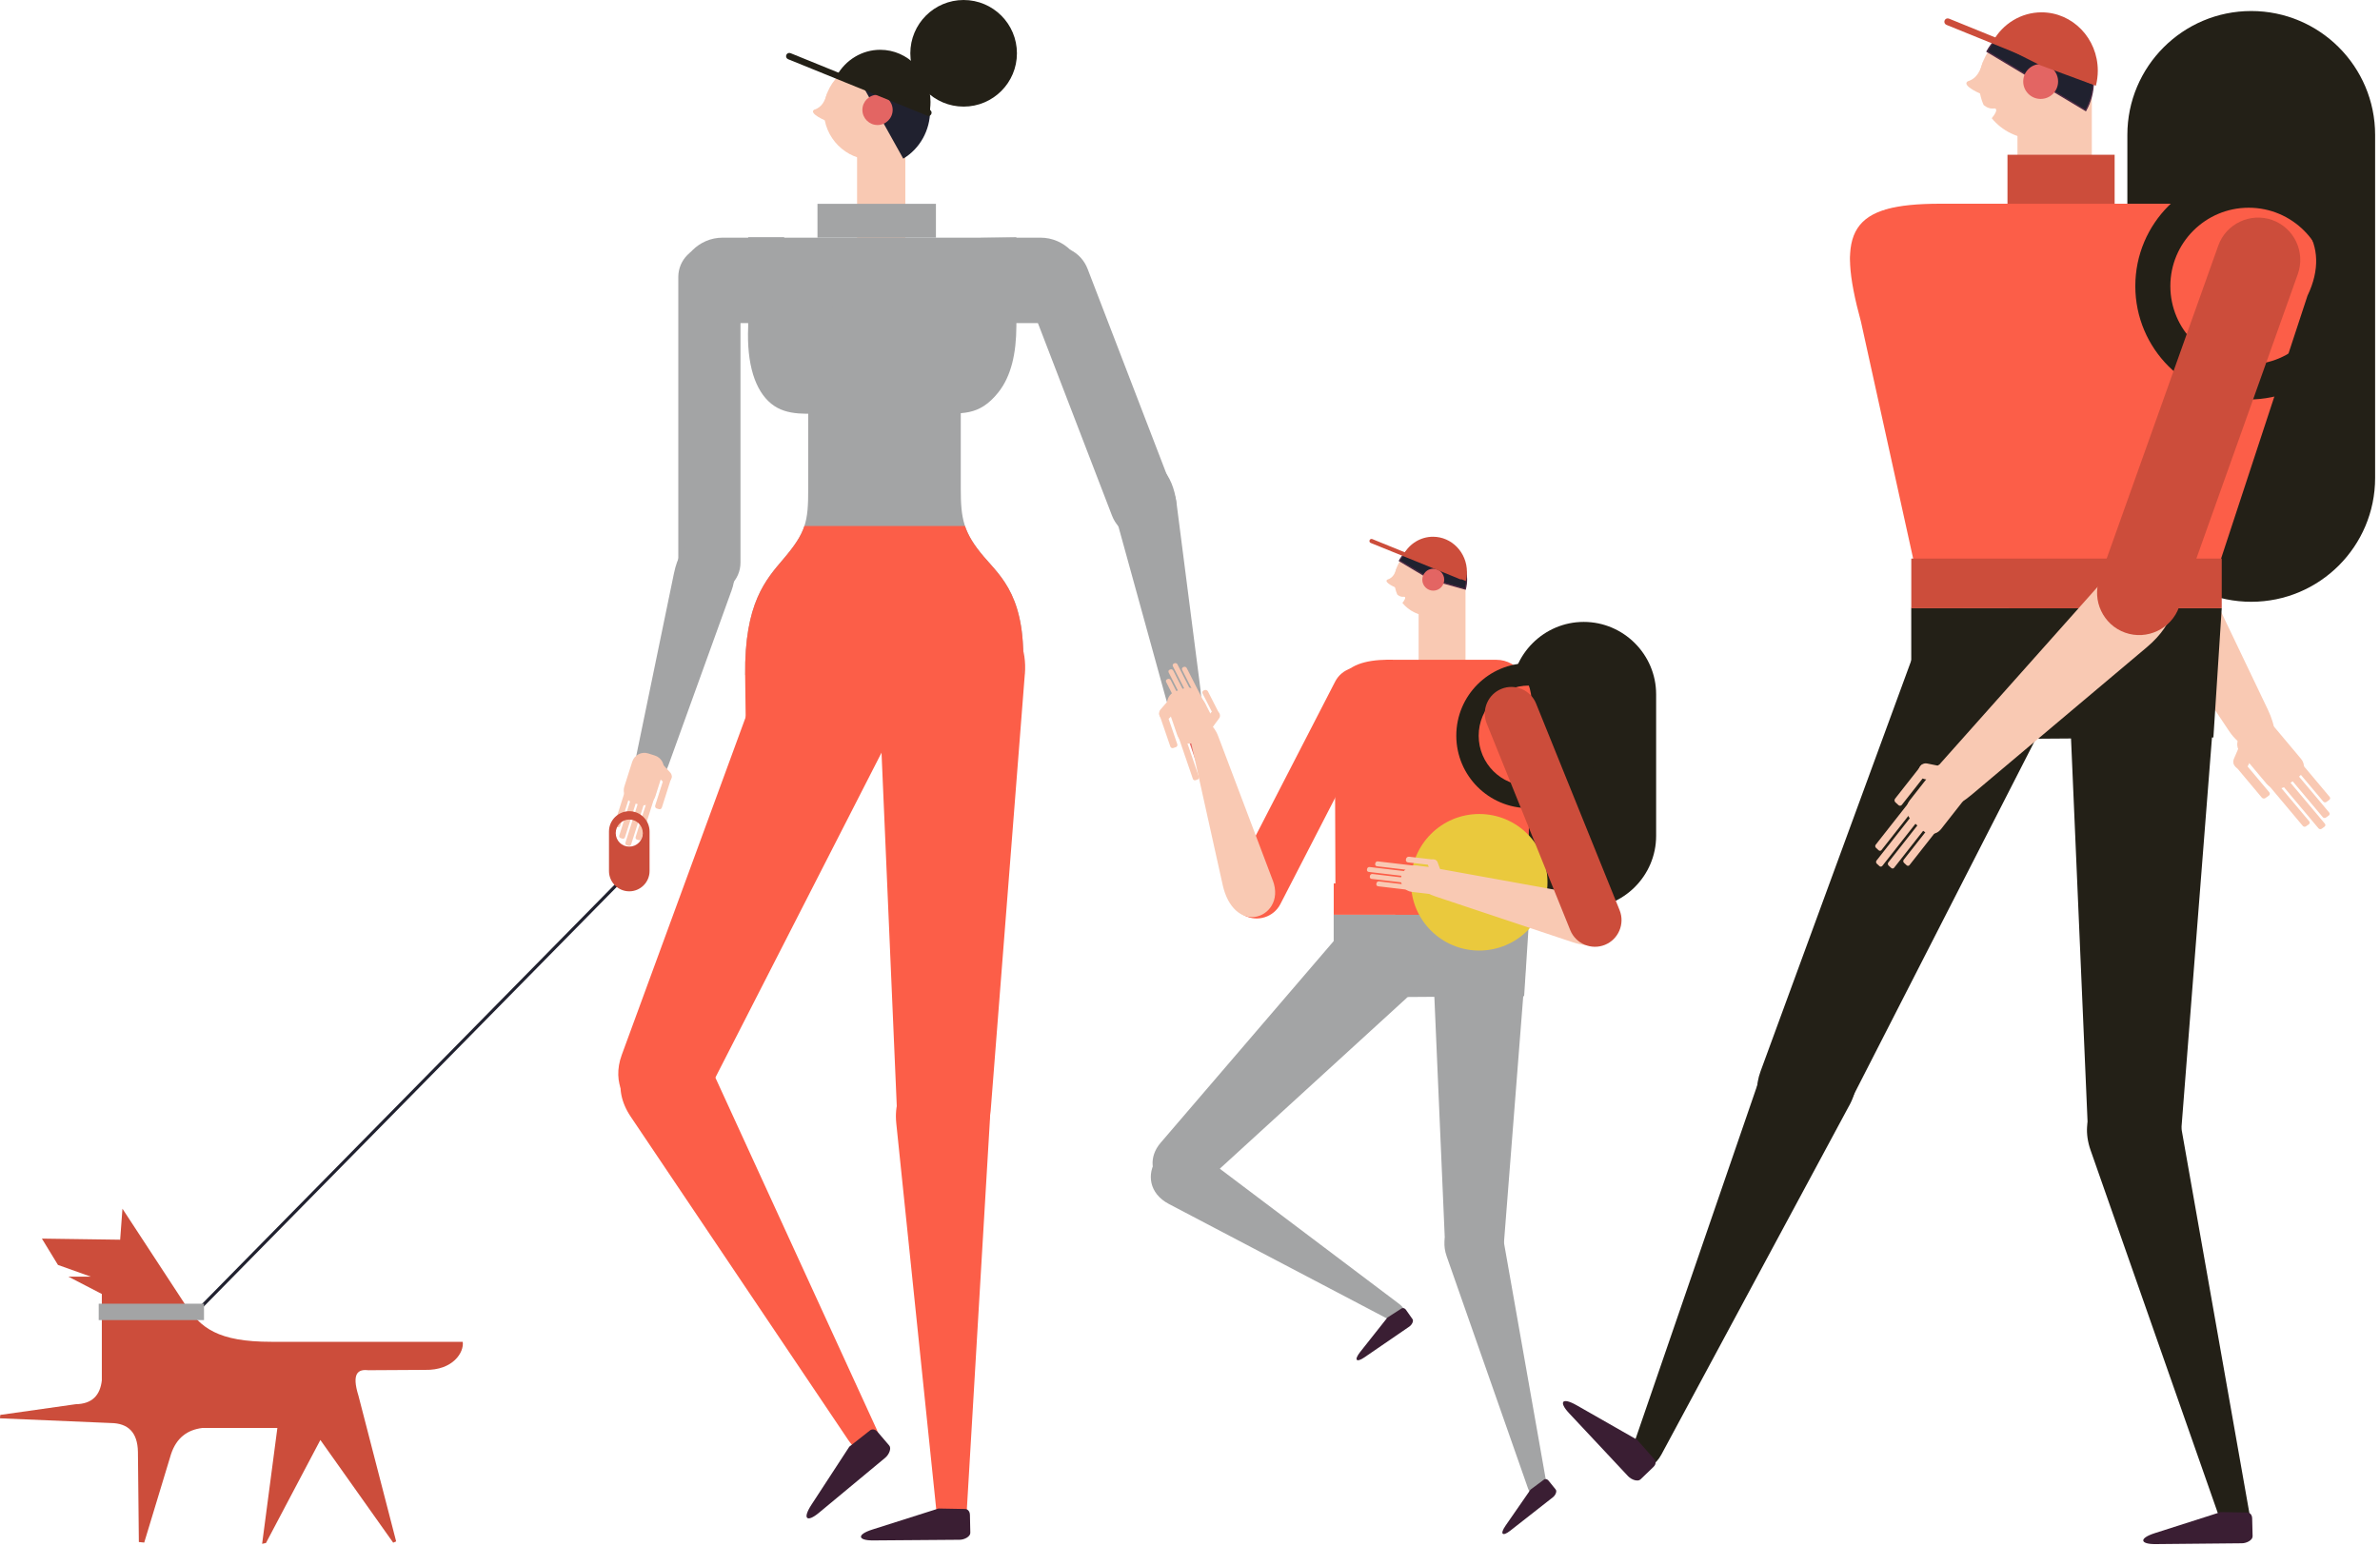 <svg width="434" height="282" viewBox="0 0 434 282" fill="none" xmlns="http://www.w3.org/2000/svg">
<g clip-path="url(#clip0_797_174)">
<path fill-rule="evenodd" clip-rule="evenodd" d="M288.8 113.41C281.54 113.41 275.6 119.35 275.6 126.61V152.43C275.6 159.69 281.54 165.63 288.8 165.63C296.06 165.63 302 159.69 302 152.43V126.61C302 119.35 296.06 113.41 288.8 113.41Z" fill="#232017"/>
<path fill-rule="evenodd" clip-rule="evenodd" d="M250.01 122.2C247.64 120.98 244.69 121.92 243.47 124.29L224.85 160.42C223.63 162.79 224.57 165.74 226.94 166.96C229.31 168.18 232.26 167.24 233.48 164.87L252.1 128.74C253.32 126.37 252.38 123.42 250.01 122.2Z" fill="#FC5E48"/>
<path fill-rule="evenodd" clip-rule="evenodd" d="M165.4 128.16L129.02 199.3C126.59 204.04 121.65 204.95 117.96 203.45C114 201.84 111.5 197.49 113.38 192.37L140.71 117.87C143.95 109.03 152.59 107.27 158.98 110.39C164.56 113.11 169.57 120.02 165.41 128.16H165.4Z" fill="#FC5E48"/>
<path fill-rule="evenodd" clip-rule="evenodd" d="M129.73 194.94L159.84 260.61C160.75 262.58 160.46 264.04 159.6 264.7C158.47 265.58 156.36 265.08 154.69 262.61L115.01 203.63C111.33 198.16 113.53 192.84 117.96 190.56C121.82 188.57 127.06 189.11 129.73 194.93V194.94Z" fill="#FC5E48"/>
<path fill-rule="evenodd" clip-rule="evenodd" d="M154.88 263.81L147.97 274.4C146.25 277.04 147.18 277.65 149.31 275.89L161.44 265.82C162.12 265.25 162.6 264.11 162.15 263.6L160.02 261.11C159.46 260.46 158.85 260.69 158.71 260.8L154.87 263.82L154.88 263.81Z" fill="#3A1E33"/>
<path fill-rule="evenodd" clip-rule="evenodd" d="M186.88 122.93L180.65 202.59C180.23 207.9 176.02 210.64 172.04 210.68C167.77 210.71 163.79 207.66 163.55 202.21L160.13 122.93C159.72 113.52 167.02 108.58 174.12 109C180.32 109.36 187.6 113.82 186.89 122.93H186.88Z" fill="#FC5E48"/>
<path fill-rule="evenodd" clip-rule="evenodd" d="M180.52 204.09L176.25 276.21C176.12 278.38 175.18 279.53 174.11 279.71C172.7 279.95 171.07 278.53 170.76 275.56L163.44 204.86C162.76 198.31 167.21 194.64 172.19 194.71C176.54 194.77 180.9 197.71 180.52 204.1V204.09Z" fill="#FC5E48"/>
<path fill-rule="evenodd" clip-rule="evenodd" d="M171.18 275.08L159.12 278.91C156.11 279.86 156.45 280.93 159.21 280.91L174.98 280.79C175.87 280.79 176.96 280.2 176.94 279.52L176.87 276.25C176.85 275.39 176.23 275.18 176.06 275.18L171.18 275.09V275.08Z" fill="#3A1E33"/>
<path fill-rule="evenodd" clip-rule="evenodd" d="M161.29 49.6H168.94C172.38 49.6 175.2 52.32 175.2 55.65V89.2C175.2 94.61 175.71 97.17 179.39 101.49C182.62 105.27 187.31 109.01 186.51 122.82L135.89 123.11C135.73 109.94 139.68 105.67 142.9 101.88C146.98 97.07 147.38 95.16 147.38 89.21V55.66C147.38 52.33 150.2 49.61 153.64 49.61H161.29V49.6Z" fill="#A3A4A5"/>
<path fill-rule="evenodd" clip-rule="evenodd" d="M175.96 95.9C176.56 97.7 177.6 99.39 179.39 101.5C182.62 105.28 187.31 109.02 186.51 122.83L185.89 133.55H136.01L135.88 123.13C135.72 109.96 139.67 105.69 142.89 101.9C144.96 99.46 146.08 97.77 146.68 95.92H175.95L175.96 95.9Z" fill="#FC5E48"/>
<path fill-rule="evenodd" clip-rule="evenodd" d="M190.72 45.26C193.85 44.21 197.15 45.96 198.33 49.04L214.16 90.18C215.35 93.27 213.51 96.74 210.38 97.79C207.25 98.84 203.95 97.09 202.77 94.01L186.94 52.87C185.75 49.78 187.59 46.31 190.72 45.26Z" fill="#A3A4A5"/>
<path d="M165.09 19.97H156.29V43.87H165.09V19.97Z" fill="#F9C9B3"/>
<path fill-rule="evenodd" clip-rule="evenodd" d="M129.36 44.83C132.48 44.83 135.03 47.38 135.03 50.5V102.59C135.03 105.71 132.48 108.26 129.36 108.26C126.24 108.26 123.69 105.71 123.69 102.59V50.5C123.69 47.38 126.24 44.83 129.36 44.83Z" fill="#A3A4A5"/>
<path fill-rule="evenodd" clip-rule="evenodd" d="M159.18 11.26C154.24 11.26 150.23 15.27 150.23 20.21C150.23 25.15 154.24 29.16 159.18 29.16C164.12 29.16 168.13 25.15 168.13 20.21C168.13 15.27 164.12 11.26 159.18 11.26Z" fill="#F9C9B3"/>
<path fill-rule="evenodd" clip-rule="evenodd" d="M159.81 20.14L164.71 28.93C167.74 27.12 169.61 23.76 169.61 20.14C169.61 14.53 165.23 9.99 159.82 9.99C158.1 9.99 156.41 10.46 154.92 11.35L159.82 20.14H159.81Z" fill="#20212F"/>
<path fill-rule="evenodd" clip-rule="evenodd" d="M160.02 17.28C158.49 17.28 157.26 18.52 157.26 20.04C157.26 21.56 158.5 22.8 160.02 22.8C161.54 22.8 162.78 21.56 162.78 20.04C162.78 18.52 161.54 17.28 160.02 17.28Z" fill="#E36563"/>
<path fill-rule="evenodd" clip-rule="evenodd" d="M151 22.14L150.88 16.91C150.45 18.25 149.99 19.55 148.45 20.01C147.4 20.69 150.68 22.13 151.01 22.13L151 22.14Z" fill="#F9C9B3"/>
<path fill-rule="evenodd" clip-rule="evenodd" d="M123.98 51.13C123.98 46.85 127.49 43.34 131.77 43.34H189.74C194.02 43.34 197.53 46.84 197.53 51.13C197.53 55.41 194.02 58.92 189.74 58.92H131.77C127.49 58.92 123.98 55.42 123.98 51.13Z" fill="#A3A4A5"/>
<path fill-rule="evenodd" clip-rule="evenodd" d="M178.87 43.38L185.34 43.27V59.46C185.32 64.38 184.42 68.57 182.05 71.55C178.52 75.98 175.35 75.38 170.45 75.38H151.1C147.56 75.38 143.55 76 140.64 73.62C137.68 71.21 136.15 66.41 136.43 59.62V43.26H143C143.02 51.96 143.81 56.74 152.46 55.85H171.14C178.64 56.6 178.51 50.59 178.87 43.37V43.38Z" fill="#A3A4A5"/>
<path fill-rule="evenodd" clip-rule="evenodd" d="M203 92.57L212.64 127.51C213.4 130.25 215.43 132.11 217.15 131.63C218.88 131.15 219.27 128.56 218.92 125.78L214.55 91.77C213.82 86.13 210.84 83.58 207.85 83.9C204.74 84.24 201.66 87.67 203.01 92.56L203 92.57Z" fill="#A3A4A5"/>
<path fill-rule="evenodd" clip-rule="evenodd" d="M213.34 127.41L211.64 129.36C211.23 129.83 211.28 130.55 211.75 130.96C212.22 131.37 212.94 131.32 213.35 130.85L215.05 128.9C215.46 128.43 215.41 127.71 214.94 127.3C214.47 126.89 213.75 126.94 213.34 127.41Z" fill="#F9C9B3"/>
<path d="M214.947 132.09L214.55 132.226C214.357 132.292 214.254 132.503 214.32 132.696L217.53 142.051C217.597 142.244 217.807 142.347 218 142.281L218.398 142.144C218.591 142.078 218.694 141.868 218.628 141.674L215.417 132.32C215.351 132.126 215.141 132.023 214.947 132.09Z" fill="#F9C9B3"/>
<path d="M216.552 133.27L216.94 133.137C217.139 133.069 217.345 133.178 217.41 133.367L220.62 142.721C220.688 142.92 220.579 143.127 220.39 143.192L220.002 143.325C219.804 143.393 219.597 143.284 219.532 143.095L216.322 133.74C216.254 133.542 216.363 133.335 216.552 133.27Z" fill="#E36563"/>
<path d="M218.006 132.784L218.394 132.651C218.592 132.583 218.799 132.692 218.864 132.881L221.759 141.318C221.827 141.517 221.718 141.723 221.529 141.788L221.132 141.924C220.933 141.993 220.727 141.884 220.662 141.695L217.767 133.257C217.698 133.059 217.807 132.852 217.996 132.787L218.006 132.784Z" fill="#E36563"/>
<path d="M218.873 130.557L219.261 130.424C219.46 130.356 219.666 130.465 219.731 130.654L222.625 139.091C222.693 139.29 222.584 139.496 222.395 139.561L221.997 139.698C221.799 139.766 221.592 139.657 221.527 139.468L218.634 131.03C218.566 130.831 218.674 130.625 218.864 130.56L218.873 130.557Z" fill="#E36563"/>
<path d="M214.392 126.048L215.934 125.519C217.145 125.103 218.475 125.746 218.894 126.966L220.618 131.989C221.033 133.2 220.39 134.53 219.17 134.949L217.628 135.478C216.408 135.897 215.087 135.251 214.668 134.03L212.945 129.008C212.529 127.797 213.172 126.467 214.392 126.048Z" fill="#F9C9B3"/>
<path d="M211.691 129.785L212.145 129.629C212.372 129.551 212.613 129.669 212.691 129.896L214.683 135.704C214.761 135.931 214.643 136.172 214.416 136.25L213.962 136.406C213.735 136.484 213.493 136.366 213.416 136.139L211.424 130.331C211.346 130.104 211.464 129.862 211.691 129.785Z" fill="#F9C9B3"/>
<path fill-rule="evenodd" clip-rule="evenodd" d="M133.31 107.93L121.88 139.57C120.97 142.1 118.94 143.71 117.35 143.14C115.76 142.57 115.55 140.1 116.09 137.51L122.9 104.54C124.18 98.36 127.37 98.37 130.27 99.1C133.02 99.8 135.18 102.78 133.32 107.93H133.31Z" fill="#A3A4A5"/>
<path fill-rule="evenodd" clip-rule="evenodd" d="M120.57 139.08L122.22 140.88C122.62 141.31 122.59 141.99 122.15 142.39C121.72 142.79 121.04 142.76 120.64 142.32L118.99 140.52C118.59 140.09 118.62 139.41 119.06 139.01C119.49 138.61 120.17 138.64 120.57 139.08Z" fill="#F9C9B3"/>
<path d="M115.906 152.641L118.716 143.787C118.78 143.586 118.99 143.485 119.181 143.546L119.515 143.652C119.715 143.715 119.816 143.926 119.755 144.116L116.945 152.971C116.881 153.171 116.671 153.272 116.48 153.212L116.147 153.106C115.946 153.042 115.845 152.832 115.906 152.641Z" fill="#F9C9B3"/>
<path d="M114.045 153.679L116.855 144.824C116.919 144.624 117.129 144.523 117.32 144.583L117.653 144.689C117.853 144.753 117.955 144.963 117.894 145.154L115.083 154.009C115.02 154.209 114.81 154.31 114.619 154.249L114.285 154.143C114.085 154.08 113.984 153.869 114.045 153.679Z" fill="#F9C9B3"/>
<path d="M112.923 152.365L115.459 144.378C115.522 144.178 115.733 144.077 115.923 144.137L116.257 144.243C116.457 144.306 116.558 144.517 116.498 144.708L113.962 152.695C113.899 152.895 113.688 152.996 113.498 152.936L113.164 152.83C112.964 152.766 112.863 152.556 112.923 152.365Z" fill="#F9C9B3"/>
<path d="M112.058 150.272L114.593 142.285C114.657 142.085 114.867 141.983 115.058 142.044L115.392 142.15C115.592 142.213 115.693 142.424 115.632 142.614L113.097 150.602C113.034 150.802 112.823 150.903 112.633 150.842L112.299 150.737C112.099 150.673 111.998 150.463 112.058 150.272Z" fill="#F9C9B3"/>
<path d="M113.848 143.439L115.286 138.912C115.673 137.692 116.982 137.005 118.211 137.396L119.422 137.78C120.642 138.167 121.328 139.476 120.938 140.706L119.501 145.233C119.113 146.453 117.804 147.139 116.575 146.749L115.364 146.365C114.144 145.977 113.458 144.668 113.848 143.439Z" fill="#F9C9B3"/>
<path d="M119.479 146.891L121.218 141.41C121.291 141.182 121.529 141.058 121.758 141.131L122.149 141.255C122.378 141.327 122.501 141.566 122.429 141.795L120.689 147.275C120.617 147.504 120.378 147.628 120.149 147.555L119.758 147.431C119.53 147.358 119.406 147.12 119.479 146.891Z" fill="#F9C9B3"/>
<path d="M175.72 19.44C181.088 19.44 185.44 15.088 185.44 9.72C185.44 4.352 181.088 0 175.72 0C170.352 0 166 4.352 166 9.72C166 15.088 170.352 19.44 175.72 19.44Z" fill="#232017"/>
<path d="M267.24 105.47H258.69V122.79H267.24V105.47Z" fill="#F9C9B3"/>
<path fill-rule="evenodd" clip-rule="evenodd" d="M247.95 127.86C245.39 128.62 243.92 131.34 244.68 133.9L256.25 172.87C257.01 175.43 259.73 176.9 262.29 176.14C264.85 175.38 266.32 172.66 265.56 170.1L253.99 131.13C253.23 128.57 250.51 127.1 247.95 127.86Z" fill="#E36563"/>
<path fill-rule="evenodd" clip-rule="evenodd" d="M232.09 160.54L222.13 134.22C221.35 132.15 219.61 130.79 218.27 131.18C216.93 131.58 216.78 133.55 217.25 135.66L222.96 161.38C223.91 165.65 226.45 167.52 228.81 167.21C231.26 166.89 233.49 164.23 232.1 160.54H232.09Z" fill="#F9C9B3"/>
<path fill-rule="evenodd" clip-rule="evenodd" d="M221.17 132.55L222.32 130.98C222.6 130.6 222.48 130.06 222.07 129.78C221.66 129.5 221.09 129.58 220.81 129.96L219.66 131.53C219.38 131.91 219.5 132.45 219.91 132.73C220.32 133.01 220.89 132.93 221.17 132.55Z" fill="#F9C9B3"/>
<path fill-rule="evenodd" clip-rule="evenodd" d="M219.81 128.51L216.4 121.82C216.3 121.63 216.06 121.54 215.86 121.62L215.75 121.67C215.55 121.75 215.47 121.98 215.57 122.17L218.98 128.86C219.08 129.05 219.32 129.14 219.52 129.06L219.63 129.01C219.83 128.93 219.91 128.7 219.81 128.51Z" fill="#F9C9B3"/>
<path fill-rule="evenodd" clip-rule="evenodd" d="M218.12 127.84L214.71 121.15C214.61 120.96 214.37 120.87 214.17 120.95L214.06 121C213.86 121.08 213.78 121.31 213.88 121.5L217.29 128.19C217.39 128.38 217.63 128.47 217.83 128.39L217.94 128.34C218.14 128.26 218.22 128.03 218.12 127.84Z" fill="#F9C9B3"/>
<path fill-rule="evenodd" clip-rule="evenodd" d="M217.01 128.3L213.94 122.28C213.84 122.09 213.6 122 213.4 122.08L213.29 122.13C213.09 122.21 213.01 122.44 213.11 122.63L216.18 128.65C216.28 128.84 216.52 128.93 216.72 128.85L216.83 128.8C217.03 128.72 217.11 128.49 217.01 128.3Z" fill="#F9C9B3"/>
<path fill-rule="evenodd" clip-rule="evenodd" d="M216.55 130.04L213.48 124.02C213.38 123.83 213.14 123.74 212.94 123.82L212.83 123.87C212.63 123.95 212.55 124.18 212.65 124.37L215.72 130.39C215.82 130.58 216.06 130.67 216.26 130.59L216.37 130.54C216.57 130.46 216.65 130.23 216.55 130.04Z" fill="#F9C9B3"/>
<path fill-rule="evenodd" clip-rule="evenodd" d="M221.04 130.76L219.72 128.17C219.11 126.98 217.6 126.42 216.36 126.94C215.12 127.46 214.61 128.86 215.21 130.05L216.53 132.64C217.14 133.83 218.65 134.39 219.89 133.87C221.13 133.35 221.65 131.95 221.04 130.76Z" fill="#F9C9B3"/>
<path fill-rule="evenodd" clip-rule="evenodd" d="M222.34 130.14L220.27 126.08C220.16 125.86 219.88 125.75 219.64 125.85L219.51 125.9C219.28 126 219.18 126.26 219.3 126.48L221.37 130.54C221.48 130.76 221.76 130.87 222 130.77L222.13 130.72C222.36 130.62 222.46 130.36 222.34 130.14Z" fill="#F9C9B3"/>
<path fill-rule="evenodd" clip-rule="evenodd" d="M243.52 161.56L243.42 134.11C242.01 123.06 245.34 120 254.77 120.32H272.89C276.72 120.32 280.33 124.37 279.05 130.89L278.66 161.57H243.52V161.56Z" fill="#FC5E48"/>
<path fill-rule="evenodd" clip-rule="evenodd" d="M278.78 120.93C271.48 120.93 265.56 126.85 265.56 134.15C265.56 141.45 271.48 147.37 278.78 147.37C286.08 147.37 292 141.45 292 134.15C292 126.85 286.08 120.93 278.78 120.93ZM278.78 125.02C283.83 125.02 287.92 129.11 287.92 134.16C287.92 139.21 283.83 143.3 278.78 143.3C273.73 143.3 269.64 139.21 269.64 134.16C269.64 129.11 273.73 125.02 278.78 125.02Z" fill="#232017"/>
<path fill-rule="evenodd" clip-rule="evenodd" d="M243.2 166.78L278.89 166.81L277.93 181.66L243.21 181.91L243.2 166.78Z" fill="#A3A4A5"/>
<path fill-rule="evenodd" clip-rule="evenodd" d="M256.53 181.97L219.35 215.94C216.87 218.21 213.75 217.65 211.9 215.95C209.92 214.13 209.4 211.01 211.64 208.4L244.21 170.44C248.08 165.93 253.56 166.8 256.65 170.05C259.35 172.89 260.78 178.07 256.52 181.96L256.53 181.97Z" fill="#A3A4A5"/>
<path fill-rule="evenodd" clip-rule="evenodd" d="M218.73 210.33L255.09 237.74C256.18 238.56 256.46 239.46 256.18 240.08C255.82 240.9 254.5 241.26 252.83 240.39L213.16 219.56C209.48 217.63 209.11 214.02 210.88 211.43C212.43 209.17 215.49 207.9 218.72 210.33H218.73Z" fill="#A3A4A5"/>
<path fill-rule="evenodd" clip-rule="evenodd" d="M253 240.27L248.05 246.52C246.82 248.08 247.37 248.51 248.8 247.53L257 241.91C257.46 241.59 257.82 240.91 257.58 240.56L256.39 238.87C256.08 238.43 255.68 238.54 255.59 238.6L253 240.27Z" fill="#3A1E33"/>
<path fill-rule="evenodd" clip-rule="evenodd" d="M278.19 176.27L274.26 226.48C274 229.83 271.34 231.56 268.83 231.58C266.14 231.6 263.63 229.68 263.48 226.24L261.32 176.27C261.06 170.34 265.66 167.23 270.14 167.49C274.05 167.72 278.64 170.53 278.19 176.27Z" fill="#A3A4A5"/>
<path fill-rule="evenodd" clip-rule="evenodd" d="M274.17 226.16L282.09 271C282.33 272.35 281.92 273.19 281.29 273.46C280.46 273.82 279.25 273.18 278.63 271.4L263.81 229.12C262.44 225.2 264.63 222.3 267.69 221.62C270.36 221.02 273.47 222.18 274.17 226.16Z" fill="#A3A4A5"/>
<path fill-rule="evenodd" clip-rule="evenodd" d="M279.1 271.64L274.56 278.19C273.43 279.82 274.01 280.22 275.38 279.15L283.2 273.02C283.64 272.67 283.96 271.96 283.69 271.63L282.39 270.02C282.05 269.6 281.66 269.73 281.57 269.8L279.1 271.64Z" fill="#3A1E33"/>
<path d="M278.89 161.1H243.21V166.81H278.89V161.1Z" fill="#FC5E48"/>
<path fill-rule="evenodd" clip-rule="evenodd" d="M269.74 148.44C262.87 148.44 257.29 154.01 257.29 160.89C257.29 167.77 262.86 173.34 269.74 173.34C276.62 173.34 282.19 167.77 282.19 160.89C282.19 154.01 276.62 148.44 269.74 148.44Z" fill="#EAC93D"/>
<path fill-rule="evenodd" clip-rule="evenodd" d="M290.72 163.55L263.03 158.54C260.86 158.15 258.79 158.93 258.44 160.29C258.09 161.65 259.71 162.79 261.75 163.47L286.74 171.81C290.89 173.19 293.8 171.98 294.75 169.8C295.74 167.53 294.6 164.25 290.72 163.55Z" fill="#F9C9B3"/>
<path fill-rule="evenodd" clip-rule="evenodd" d="M262.82 159.07L262.15 157.24C261.99 156.8 261.48 156.59 261.01 156.78C260.55 156.97 260.3 157.48 260.46 157.92L261.13 159.75C261.29 160.19 261.8 160.4 262.27 160.21C262.73 160.02 262.98 159.51 262.82 159.07Z" fill="#F9C9B3"/>
<path fill-rule="evenodd" clip-rule="evenodd" d="M258.71 157.96L251.25 157.08C251.04 157.05 250.83 157.21 250.79 157.42L250.77 157.54C250.73 157.75 250.87 157.94 251.08 157.97L258.541 158.85C258.751 158.88 258.96 158.72 259 158.51L259.02 158.39C259.06 158.18 258.92 157.99 258.71 157.96Z" fill="#F9C9B3"/>
<path fill-rule="evenodd" clip-rule="evenodd" d="M257.21 158.99L249.75 158.11C249.54 158.08 249.33 158.24 249.29 158.45L249.27 158.57C249.23 158.78 249.37 158.97 249.58 159L257.041 159.88C257.251 159.91 257.46 159.75 257.5 159.54L257.52 159.42C257.56 159.21 257.42 159.02 257.21 158.99Z" fill="#F9C9B3"/>
<path fill-rule="evenodd" clip-rule="evenodd" d="M256.98 160.17L250.27 159.38C250.06 159.35 249.85 159.51 249.81 159.72L249.79 159.84C249.75 160.05 249.89 160.24 250.1 160.27L256.81 161.06C257.02 161.09 257.23 160.93 257.27 160.72L257.29 160.6C257.33 160.39 257.19 160.2 256.98 160.17Z" fill="#F9C9B3"/>
<path fill-rule="evenodd" clip-rule="evenodd" d="M258.17 161.52L251.46 160.73C251.25 160.7 251.04 160.86 251 161.07L250.98 161.19C250.94 161.4 251.08 161.59 251.29 161.62L258 162.41C258.21 162.44 258.42 162.28 258.46 162.07L258.48 161.95C258.52 161.74 258.38 161.55 258.17 161.52Z" fill="#F9C9B3"/>
<path fill-rule="evenodd" clip-rule="evenodd" d="M261.26 158.18L258.37 157.84C257.04 157.68 255.74 158.63 255.49 159.95C255.23 161.27 256.11 162.48 257.44 162.64L260.33 162.98C261.66 163.14 262.96 162.19 263.21 160.87C263.47 159.55 262.59 158.34 261.26 158.18Z" fill="#F9C9B3"/>
<path fill-rule="evenodd" clip-rule="evenodd" d="M261.47 156.76L256.94 156.23C256.69 156.2 256.45 156.38 256.4 156.62L256.37 156.76C256.32 157.01 256.49 157.23 256.73 157.26L261.26 157.79C261.51 157.82 261.75 157.64 261.8 157.4L261.83 157.26C261.88 157.01 261.71 156.79 261.47 156.76Z" fill="#F9C9B3"/>
<path fill-rule="evenodd" clip-rule="evenodd" d="M260.75 99.35C257.17 99.35 254.26 102.25 254.26 105.84C254.26 106.76 254.45 107.63 254.8 108.43C255.14 108.71 255.53 108.9 256.06 108.82C256.48 108.88 256.09 109.51 255.73 109.95C256.92 111.4 258.73 112.33 260.75 112.33C264.33 112.33 267.24 109.43 267.24 105.84C267.24 102.25 264.34 99.35 260.75 99.35Z" fill="#F9C9B3"/>
<path fill-rule="evenodd" clip-rule="evenodd" d="M260.88 105.65L267.2 107.41C267.35 106.84 267.42 106.25 267.42 105.65C267.42 101.9 264.49 98.86 260.87 98.86C258.53 98.86 256.37 100.15 255.2 102.25L260.87 105.64L260.88 105.65Z" fill="#20212F" stroke="#4E2944" stroke-width="0.24" stroke-miterlimit="22.93"/>
<path fill-rule="evenodd" clip-rule="evenodd" d="M261.36 103.71C260.25 103.71 259.36 104.61 259.36 105.71C259.36 106.81 260.26 107.71 261.36 107.71C262.46 107.71 263.36 106.81 263.36 105.71C263.36 104.61 262.46 103.71 261.36 103.71Z" fill="#E36563"/>
<path fill-rule="evenodd" clip-rule="evenodd" d="M254.83 107.24L254.74 103.45C254.43 104.42 254.1 105.36 252.98 105.7C252.22 106.19 254.6 107.24 254.83 107.24Z" fill="#F9C9B3"/>
<path fill-rule="evenodd" clip-rule="evenodd" d="M273.79 125.62C271.31 126.62 270.11 129.47 271.11 131.94L286.34 169.62C287.34 172.1 290.19 173.3 292.66 172.3C295.14 171.3 296.34 168.45 295.34 165.98L280.11 128.3C279.11 125.82 276.26 124.62 273.79 125.62Z" fill="#CC4D3B"/>
<path d="M410.52 2.01C422.99 2.01 433.11 12.13 433.11 24.6V87.15C433.11 99.62 422.99 109.74 410.52 109.74C398.05 109.74 387.93 99.62 387.93 87.15V24.6C387.93 12.13 398.05 2.01 410.52 2.01Z" fill="#232017"/>
<path fill-rule="evenodd" clip-rule="evenodd" d="M382.26 37.16H366.07C367.88 39.67 370.83 41.3 374.17 41.3C377.51 41.3 380.45 39.67 382.27 37.16H382.26Z" fill="#20212F"/>
<path d="M381.45 14.47H367.89V41.96H381.45V14.47Z" fill="#F9C9B3"/>
<path fill-rule="evenodd" clip-rule="evenodd" d="M358.63 48.36L353.48 49.89C350.84 50.67 349.32 53.48 350.1 56.12L369.99 123.09C370.77 125.73 373.58 127.26 376.22 126.47L381.37 124.94C384.01 124.16 385.54 121.35 384.75 118.7L364.87 51.73C364.09 49.09 361.28 47.56 358.64 48.35L358.63 48.36Z" fill="#E36563"/>
<path fill-rule="evenodd" clip-rule="evenodd" d="M381.68 96.21L406.49 133.33C408.44 136.24 411.61 137.73 413.55 136.64C415.48 135.55 415 132.44 413.53 129.36L395.5 91.65C392.51 85.39 387.91 83.41 384.37 84.73C380.69 86.1 378.2 91.02 381.68 96.22V96.21Z" fill="#F9C9B3"/>
<path fill-rule="evenodd" clip-rule="evenodd" d="M408.57 135.56L407.35 138.4C407.06 139.08 407.42 139.88 408.16 140.16C408.9 140.45 409.75 140.12 410.04 139.44L411.26 136.6C411.55 135.92 411.19 135.12 410.45 134.84C409.71 134.55 408.86 134.88 408.57 135.56Z" fill="#F9C9B3"/>
<path fill-rule="evenodd" clip-rule="evenodd" d="M411.97 141.14L419.93 150.62C420.07 150.78 420.32 150.82 420.5 150.69L421.03 150.31C421.2 150.18 421.23 149.95 421.1 149.78L413.14 140.3C413 140.14 412.75 140.1 412.57 140.23L412.04 140.61C411.87 140.74 411.84 140.97 411.97 141.14Z" fill="#F9C9B3"/>
<path fill-rule="evenodd" clip-rule="evenodd" d="M414.83 141.58L422.79 151.06C422.93 151.22 423.18 151.26 423.36 151.13L423.89 150.75C424.06 150.62 424.09 150.39 423.96 150.22L416 140.74C415.86 140.58 415.61 140.54 415.43 140.67L414.9 141.05C414.73 141.18 414.7 141.41 414.83 141.58Z" fill="#F9C9B3"/>
<path fill-rule="evenodd" clip-rule="evenodd" d="M416.38 140.46L423.57 149.02C423.71 149.18 423.96 149.22 424.14 149.09L424.67 148.71C424.84 148.58 424.87 148.35 424.74 148.18L417.55 139.62C417.41 139.46 417.16 139.42 416.98 139.55L416.45 139.93C416.28 140.06 416.25 140.29 416.38 140.46Z" fill="#F9C9B3"/>
<path fill-rule="evenodd" clip-rule="evenodd" d="M416.47 137.61L423.66 146.17C423.8 146.33 424.05 146.37 424.23 146.24L424.76 145.86C424.93 145.73 424.96 145.5 424.83 145.33L417.64 136.77C417.5 136.61 417.25 136.57 417.07 136.7L416.54 137.08C416.37 137.21 416.34 137.44 416.47 137.61Z" fill="#F9C9B3"/>
<path fill-rule="evenodd" clip-rule="evenodd" d="M408.5 137.19L413.3 142.91C414.16 143.94 415.76 144.13 416.85 143.35L419.18 141.67C420.27 140.89 420.46 139.41 419.6 138.38L414.8 132.66C413.94 131.63 412.34 131.44 411.25 132.22L408.92 133.9C407.83 134.68 407.64 136.16 408.5 137.19Z" fill="#F9C9B3"/>
<path fill-rule="evenodd" clip-rule="evenodd" d="M407.46 139.5L412.45 145.45C412.61 145.64 412.91 145.68 413.11 145.53L413.73 145.09C413.93 144.94 413.97 144.67 413.81 144.48L408.82 138.54C408.66 138.35 408.36 138.31 408.16 138.46L407.55 138.9C407.35 139.05 407.31 139.32 407.47 139.51L407.46 139.5Z" fill="#F9C9B3"/>
<path fill-rule="evenodd" clip-rule="evenodd" d="M343.28 38.51C338.56 40.37 336.22 45.75 338.09 50.47L347.83 75.17L364.98 68.4L355.24 43.7C353.38 38.98 348 36.65 343.28 38.51Z" fill="#2D8125"/>
<path d="M363.123 63.957L345.802 70.79L347.82 75.906L365.141 69.073L363.123 63.957Z" fill="#43B046"/>
<path fill-rule="evenodd" clip-rule="evenodd" d="M349.03 102.59L339.36 58.7C334.79 41.95 337.36 37.15 353.86 37.15H411.01C419.15 37.15 425.42 44.33 420.78 53.92L404.78 102.59H349.03Z" fill="#FC5E48"/>
<path fill-rule="evenodd" clip-rule="evenodd" d="M348.52 110.87L405.14 110.92L403.62 134.48L348.53 134.87L348.52 110.87Z" fill="#232017"/>
<path fill-rule="evenodd" clip-rule="evenodd" d="M373.06 131.16L336.68 202.3C334.25 207.04 329.31 207.95 325.62 206.45C321.66 204.84 319.16 200.49 321.04 195.37L348.37 120.87C351.61 112.03 360.25 110.27 366.64 113.39C372.22 116.11 377.23 123.02 373.07 131.16H373.06Z" fill="#232017"/>
<path fill-rule="evenodd" clip-rule="evenodd" d="M337.22 201.59L302.98 265.21C301.95 267.12 300.62 267.77 299.57 267.49C298.19 267.12 297.31 265.14 298.28 262.31L321.41 195.1C323.55 188.87 329.13 187.42 333.62 189.57C337.54 191.45 340.26 195.95 337.23 201.59H337.22Z" fill="#232017"/>
<path fill-rule="evenodd" clip-rule="evenodd" d="M298.51 262.54L287.52 256.27C284.78 254.71 284.23 255.68 286.11 257.69L296.89 269.2C297.5 269.85 298.66 270.25 299.15 269.78L301.51 267.51C302.13 266.92 301.86 266.32 301.75 266.19L298.51 262.54Z" fill="#3A1E33"/>
<path fill-rule="evenodd" clip-rule="evenodd" d="M404.03 125.93L397.8 205.59C397.38 210.9 393.17 213.64 389.19 213.68C384.92 213.71 380.94 210.66 380.7 205.21L377.28 125.93C376.87 116.52 384.17 111.58 391.27 112C397.47 112.36 404.75 116.82 404.04 125.93H404.03Z" fill="#232017"/>
<path fill-rule="evenodd" clip-rule="evenodd" d="M397.66 205.07L410.23 276.21C410.61 278.35 409.96 279.68 408.97 280.11C407.66 280.67 405.74 279.66 404.75 276.85L381.23 209.77C379.05 203.55 382.52 198.95 387.38 197.87C391.62 196.92 396.55 198.76 397.66 205.07Z" fill="#232017"/>
<path fill-rule="evenodd" clip-rule="evenodd" d="M404.99 275.73L392.94 279.58C389.94 280.54 390.28 281.6 393.04 281.58L408.81 281.43C409.7 281.43 410.78 280.84 410.77 280.16L410.69 276.89C410.67 276.03 410.05 275.82 409.88 275.82L405 275.74L404.99 275.73Z" fill="#3A1E33"/>
<path d="M405.14 101.86H348.53V110.92H405.14V101.86Z" fill="#CC4D3B"/>
<path fill-rule="evenodd" clip-rule="evenodd" d="M383.6 105.79L353.91 139.13C351.58 141.75 350.94 145.19 352.48 146.79C354.02 148.39 356.91 147.14 359.52 144.94L391.49 118.02C396.79 113.55 397.56 108.6 395.39 105.51C393.14 102.29 387.76 101.12 383.59 105.79H383.6Z" fill="#F9C9B3"/>
<path fill-rule="evenodd" clip-rule="evenodd" d="M354.45 139.84L351.42 139.23C350.69 139.08 349.99 139.6 349.86 140.39C349.73 141.17 350.22 141.94 350.95 142.08L353.98 142.69C354.71 142.84 355.41 142.32 355.54 141.53C355.67 140.75 355.18 139.99 354.45 139.84Z" fill="#F9C9B3"/>
<path fill-rule="evenodd" clip-rule="evenodd" d="M349.69 144.31L342.04 154.04C341.91 154.21 341.93 154.46 342.09 154.61L342.57 155.05C342.73 155.2 342.97 155.18 343.1 155.01L350.75 145.28C350.88 145.11 350.86 144.86 350.7 144.71L350.22 144.27C350.06 144.12 349.82 144.14 349.69 144.31Z" fill="#F9C9B3"/>
<path fill-rule="evenodd" clip-rule="evenodd" d="M349.84 147.2L342.19 156.93C342.06 157.1 342.08 157.35 342.24 157.5L342.72 157.94C342.88 158.09 343.12 158.07 343.25 157.9L350.9 148.17C351.03 148 351.01 147.75 350.85 147.6L350.37 147.16C350.21 147.02 349.97 147.03 349.84 147.2Z" fill="#F9C9B3"/>
<path fill-rule="evenodd" clip-rule="evenodd" d="M351.25 148.48L344.34 157.27C344.21 157.44 344.23 157.69 344.39 157.84L344.87 158.28C345.03 158.43 345.27 158.41 345.4 158.24L352.31 149.45C352.44 149.28 352.42 149.03 352.26 148.88L351.78 148.44C351.62 148.29 351.38 148.31 351.25 148.48Z" fill="#F9C9B3"/>
<path fill-rule="evenodd" clip-rule="evenodd" d="M354.06 147.99L347.15 156.78C347.02 156.95 347.04 157.2 347.2 157.35L347.68 157.79C347.84 157.94 348.08 157.92 348.21 157.75L355.12 148.96C355.25 148.79 355.23 148.54 355.07 148.39L354.59 147.95C354.43 147.8 354.19 147.82 354.06 147.99Z" fill="#F9C9B3"/>
<path fill-rule="evenodd" clip-rule="evenodd" d="M352.84 140.1L348.23 145.97C347.4 147.02 347.54 148.63 348.53 149.53L350.65 151.47C351.64 152.38 353.13 152.26 353.95 151.2L358.56 145.33C359.39 144.28 359.25 142.68 358.26 141.77L356.14 139.83C355.15 138.92 353.66 139.04 352.84 140.1Z" fill="#F9C9B3"/>
<path fill-rule="evenodd" clip-rule="evenodd" d="M350.37 139.55L345.57 145.65C345.42 145.85 345.44 146.14 345.63 146.31L346.19 146.82C346.37 146.99 346.65 146.97 346.81 146.77L351.61 140.67C351.76 140.47 351.74 140.18 351.55 140.01L350.99 139.5C350.81 139.33 350.53 139.35 350.37 139.55Z" fill="#F9C9B3"/>
<path fill-rule="evenodd" clip-rule="evenodd" d="M371.16 4.76C365.48 4.76 360.87 9.37 360.87 15.05C360.87 16.51 361.17 17.9 361.72 19.15C362.26 19.6 362.89 19.89 363.73 19.77C364.4 19.87 363.77 20.87 363.2 21.56C365.09 23.86 367.95 25.33 371.16 25.33C376.84 25.33 381.45 20.72 381.45 15.04C381.45 9.36 376.84 4.75 371.16 4.75V4.76Z" fill="#F9C9B3"/>
<path fill-rule="evenodd" clip-rule="evenodd" d="M371.35 14.76L380.34 20.15C381.25 18.51 381.73 16.66 381.73 14.76C381.73 8.81 377.08 3.99 371.34 3.99C367.63 3.99 364.2 6.04 362.34 9.38L371.34 14.77L371.35 14.76Z" fill="#20212F" stroke="#4E2944" stroke-width="0.24" stroke-miterlimit="22.93"/>
<path fill-rule="evenodd" clip-rule="evenodd" d="M372.12 11.68C370.36 11.68 368.94 13.1 368.94 14.86C368.94 16.62 370.36 18.04 372.12 18.04C373.88 18.04 375.3 16.62 375.3 14.86C375.3 13.1 373.88 11.68 372.12 11.68Z" fill="#E36563"/>
<path fill-rule="evenodd" clip-rule="evenodd" d="M361.75 17.27L361.61 11.26C361.11 12.8 360.59 14.29 358.81 14.83C357.6 15.61 361.37 17.27 361.75 17.27Z" fill="#F9C9B3"/>
<path fill-rule="evenodd" clip-rule="evenodd" d="M410.06 31.49C398.64 31.49 389.38 40.75 389.38 52.17C389.38 63.59 398.64 72.85 410.06 72.85C421.48 72.85 430.74 63.59 430.74 52.17C430.74 40.75 421.48 31.49 410.06 31.49ZM410.06 37.88C417.95 37.88 424.35 44.28 424.35 52.17C424.35 60.06 417.95 66.46 410.06 66.46C402.17 66.46 395.77 60.06 395.77 52.17C395.77 44.28 402.17 37.88 410.06 37.88Z" fill="#232017"/>
<path fill-rule="evenodd" clip-rule="evenodd" d="M414.35 40.12C410.36 38.7 405.93 40.8 404.51 44.79L382.85 105.53C381.43 109.52 383.53 113.95 387.52 115.37C391.51 116.79 395.94 114.69 397.36 110.7L419.02 49.96C420.44 45.97 418.34 41.54 414.35 40.12Z" fill="#CC4D3B"/>
<path d="M385.61 28.22H366.07V37.16H385.61V28.22Z" fill="#CC4D3B"/>
<path d="M112.674 160.71L36.571 238.045L36.978 238.445L113.08 161.11L112.674 160.71Z" fill="#20212F"/>
<path fill-rule="evenodd" clip-rule="evenodd" d="M67.24 249.87L77.53 249.81C82.62 249.91 84.66 246.58 84.38 244.69H49.5C39.71 244.69 36.58 242.18 33.71 237.8L22.33 220.42L21.91 226.07L7.64 225.87L10.57 230.67L16.56 232.81H12.47L18.57 235.97V251.72C18.26 254.45 16.8 256.02 13.8 256.07L0.05 258.02L-0.01 258.64L20.21 259.5C23.35 259.54 25.09 261.19 25.15 264.76L25.32 281.2L26.3 281.3L31.19 265.17C32.18 262.19 34.17 260.73 36.92 260.4H50.58L47.8 281.53L48.5 281.38L58.42 262.59L71.7 281.32L72.24 281.09L65.36 254.5C64.1 250.45 65.26 249.62 67.22 249.88L67.24 249.87Z" fill="#CC4D3B"/>
<path d="M37.2 237.74H18V240.73H37.2V237.74Z" fill="#A3A4A5"/>
<path fill-rule="evenodd" clip-rule="evenodd" d="M114.75 147.93C112.72 147.93 111.05 149.59 111.05 151.63V158.84C111.05 160.87 112.71 162.54 114.75 162.54C116.78 162.54 118.45 160.88 118.45 158.84V151.63C118.45 149.6 116.79 147.93 114.75 147.93ZM114.75 149.45C116.11 149.45 117.22 150.55 117.22 151.92C117.22 153.29 116.12 154.39 114.75 154.39C113.38 154.39 112.28 153.29 112.28 151.92C112.28 150.55 113.38 149.45 114.75 149.45Z" fill="#CC4D3B"/>
<path d="M170.67 37.17H149.07V43.34H170.67V37.17Z" fill="#A3A4A5"/>
<path fill-rule="evenodd" clip-rule="evenodd" d="M160.02 17.28L169.37 21.05C169.58 20.25 169.68 19.42 169.68 18.59C169.68 13.34 165.57 9.08 160.51 9.08C157.23 9.08 154.2 10.89 152.56 13.84L160.02 17.29V17.28Z" fill="#232017"/>
<path d="M169.05 21.1C169.35 21.23 169.7 21.1 169.83 20.79C169.96 20.49 169.83 20.14 169.52 20.01L144.17 9.7C143.87 9.57 143.52 9.7 143.39 10.01C143.26 10.31 143.39 10.66 143.7 10.79L168.11 20.7L169.05 21.1Z" fill="#232017"/>
<path fill-rule="evenodd" clip-rule="evenodd" d="M372.06 11.9L382.19 15.64C382.42 14.74 382.54 13.82 382.54 12.89C382.54 7.01 377.95 2.25 372.28 2.25C368.61 2.25 365.23 4.28 363.4 7.57L372.07 11.91L372.06 11.9Z" fill="#CC4D3B"/>
<path d="M381.16 15.2C381.47 15.34 381.83 15.2 381.96 14.88C382.1 14.57 381.96 14.21 381.64 14.07L355.41 3.4C355.1 3.27 354.74 3.4 354.61 3.72C354.47 4.03 354.61 4.39 354.93 4.53L380.19 14.78L381.16 15.2Z" fill="#CC4D3B"/>
<path fill-rule="evenodd" clip-rule="evenodd" d="M267.29 105.96C267.43 105.42 267.5 104.86 267.5 104.3C267.5 100.76 264.73 97.88 261.31 97.88C259.1 97.88 257.06 99.1 255.95 101.09L267.29 105.96Z" fill="#CC4D3B"/>
<path d="M266.21 105.62C266.4 105.7 266.63 105.62 266.71 105.42C266.79 105.23 266.71 105 266.51 104.92L250.25 98.31C250.06 98.23 249.83 98.31 249.75 98.51C249.67 98.7 249.75 98.93 249.95 99.01L265.61 105.36L266.21 105.62Z" fill="#CC4D3B"/>
</g>
<defs>
<clipPath id="clip0_797_174">
<rect width="433.11" height="281.58" fill="white"/>
</clipPath>
</defs>
</svg>
